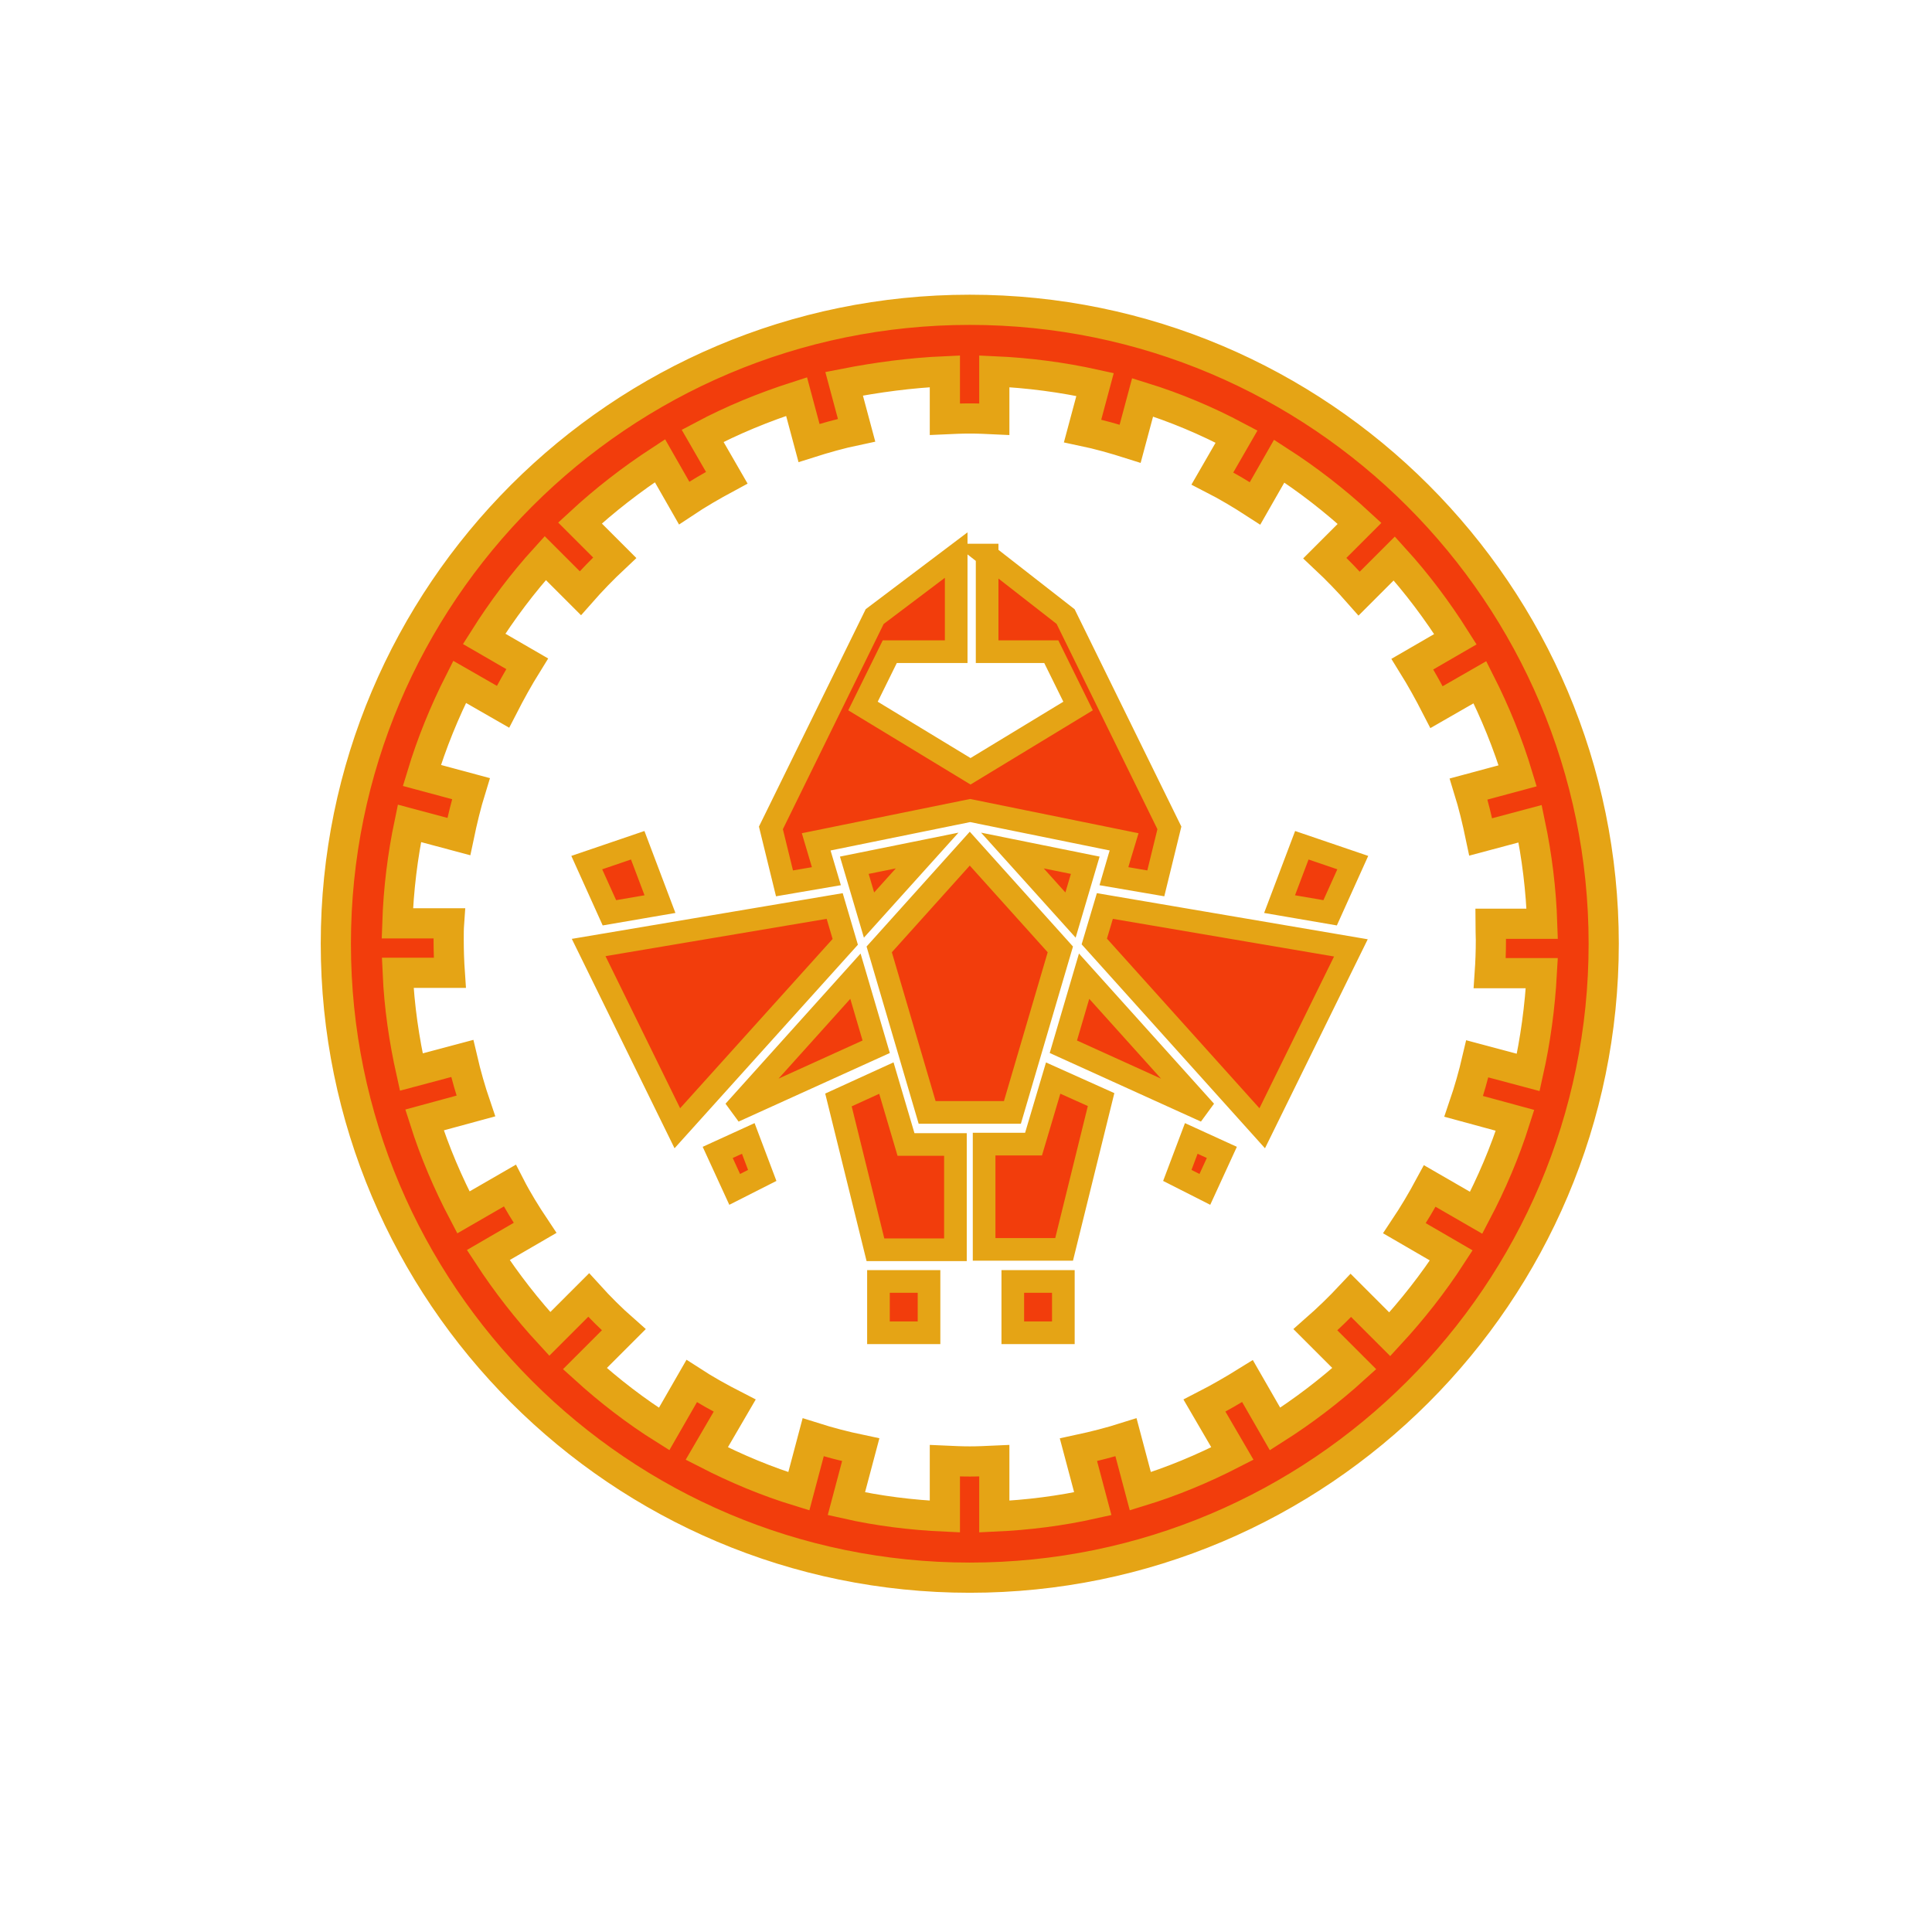 <?xml version="1.0" encoding="utf-8"?>
<!-- Generator: Adobe Illustrator 21.0.2, SVG Export Plug-In . SVG Version: 6.00 Build 0)  -->
<svg version="1.1" baseProfile="tiny" id="Layer_1" xmlns="http://www.w3.org/2000/svg" xmlns:xlink="http://www.w3.org/1999/xlink"
	 x="0px" y="0px" viewBox="0 0 512 512" xml:space="preserve">
<g transform="translate(0,0)">
	<path fill="#F23D0C" stroke="#E5A415" stroke-width="8" d="M257,82.1c-92.7,0-168,75.3-168,168c0,92.7,75.3,168,168,168
		s168-75.3,168-168C425,157.4,349.7,82.1,257,82.1z M250.4,98.4v12.7c2.2-0.1,4.4-0.2,6.6-0.2c2.2,0,4.4,0.1,6.5,0.2V98.4
		c9.1,0.4,18.1,1.6,26.7,3.5l-3.3,12.3c4.3,0.9,8.5,2.1,12.6,3.4l3.3-12.3c8.7,2.7,17,6.2,24.9,10.4l-6.4,11.1
		c3.9,2,7.6,4.2,11.3,6.6l6.4-11.2c7.6,4.9,14.7,10.4,21.3,16.5l-9.2,9.2c3.2,3,6.2,6.1,9.1,9.4l9.3-9.3c6,6.6,11.4,13.8,16.2,21.4
		l-11.4,6.6c2.3,3.7,4.4,7.5,6.4,11.4l11.5-6.6c4,7.9,7.4,16.2,10,24.8l-13,3.5c1.3,4.2,2.3,8.4,3.2,12.7l13.1-3.5
		c1.8,8.6,2.9,17.4,3.2,26.5h-13.7c0,1.4,0.1,2.9,0.1,4.3c0,3-0.1,5.9-0.3,8.8h13.8c-0.5,9-1.7,17.8-3.6,26.3l-13.5-3.6
		c-1,4.3-2.2,8.5-3.6,12.6l13.6,3.7c-2.7,8.5-6.2,16.7-10.3,24.5l-12.3-7.1c-2.1,3.9-4.3,7.6-6.7,11.2l12.4,7.2
		c-4.8,7.4-10.3,14.4-16.3,20.9l-10.3-10.3c-3,3.2-6.1,6.2-9.4,9.1l10.3,10.3c-6.5,5.9-13.6,11.3-21,16l-7.3-12.7
		c-3.7,2.3-7.5,4.5-11.4,6.5l7.4,12.7c-7.8,4-15.9,7.4-24.4,10l-3.8-14.3c-4.1,1.3-8.4,2.4-12.6,3.3l3.8,14.3
		c-8.5,1.9-17.2,3-26.1,3.4v-14.8c-2.2,0.1-4.3,0.2-6.5,0.2c-2.2,0-4.4-0.1-6.6-0.2v14.8c-8.9-0.4-17.7-1.5-26.1-3.4l3.8-14.3
		c-4.3-0.9-8.5-2-12.6-3.3l-3.8,14.3c-8.5-2.6-16.6-6-24.4-10l7.4-12.7c-3.9-2-7.7-4.1-11.4-6.5l-7.3,12.7c-7.5-4.7-14.5-10.1-21-16
		l10.3-10.3c-3.3-2.9-6.4-6-9.3-9.2l-10.3,10.3c-6-6.5-11.4-13.4-16.3-20.9l12.4-7.2c-2.4-3.6-4.7-7.3-6.7-11.2l-12.3,7.1
		c-4.1-7.8-7.6-16-10.3-24.5l13.6-3.7c-1.4-4.1-2.6-8.3-3.6-12.6l-13.5,3.6c-1.9-8.5-3.2-17.3-3.6-26.3h13.8
		c-0.2-2.9-0.3-5.8-0.3-8.8c0-1.4,0-2.9,0.1-4.3h-13.7c0.3-9,1.4-17.9,3.2-26.5l13.1,3.5c0.9-4.3,1.9-8.5,3.2-12.7l-13-3.5
		c2.6-8.6,6-16.9,10-24.8l11.5,6.6c2-3.9,4.1-7.7,6.4-11.4l-11.4-6.6c4.8-7.6,10.2-14.8,16.2-21.4l9.3,9.3c2.9-3.3,5.9-6.4,9.1-9.4
		l-9.2-9.2c6.6-6.1,13.7-11.6,21.2-16.5l6.4,11.2c3.6-2.4,7.4-4.6,11.3-6.7l-6.4-11.1c7.9-4.2,16.2-7.6,24.9-10.4l3.3,12.3
		c4.1-1.3,8.3-2.5,12.6-3.4l-3.3-12.3C232.4,100,241.3,98.8,250.4,98.4L250.4,98.4z"/>
</g>
<g transform="translate(0,0)">
	<path fill="#F23D0C" stroke="#E5A415" stroke-width="6" d="M261.5,147.1l20.9,16.3l27.5,56l-3.6,14.7l-11.1-1.9l1.4-4.8l1.3-4.3
		l-40.8-8.3l-40.8,8.3l2.7,9.1l-11.1,1.9l-3.6-14.7l27.5-56l21.6-16.3v25.6h-17.6l-7.1,14.4l28.5,17.3l28.5-17.3l-7.1-14.4h-17
		V147.1z M345,224l13.5,4.6l-6,13.3l-13.4-2.3L345,224z M169,224l5.9,15.6l-13.4,2.3l-6-13.3L169,224z M257,224.9l24,26.7
		l-12.7,43.2h-22.6L233,251.6L257,224.9z M268.3,225.4l19.3,3.9l-3.9,13.2L268.3,225.4z M245.7,225.4l-15.4,17.1l-3.9-13.2
		L245.7,225.4z M292.8,240.1l65.2,11.1L334.5,299L290,249.5L292.8,240.1z M221.2,240.1l2.8,9.5L179.5,299L156,251.1L221.2,240.1z
		 M287.3,258.7l32.2,35.8l-37.7-17.1L287.3,258.7z M226.7,258.7l5.5,18.7l-37.7,17.1L226.7,258.7z M279.1,285.7l12.7,5.7l-9.8,39.7
		h-21.2v-27.9h13.1L279.1,285.7z M234.9,285.7l5.2,17.6h13.1v27.9H232l-9.8-39.7L234.9,285.7z M315.7,301.7l8.1,3.7l-4.5,9.8
		l-7.3-3.7L315.7,301.7z M198.3,301.7l3.7,9.8l-7.3,3.7l-4.5-9.8L198.3,301.7z M281.8,339.6v13.6h-13.4v-13.6H281.8z M246.2,339.6
		v13.6h-13.4v-13.6H246.2z"/>
</g>
</svg>
